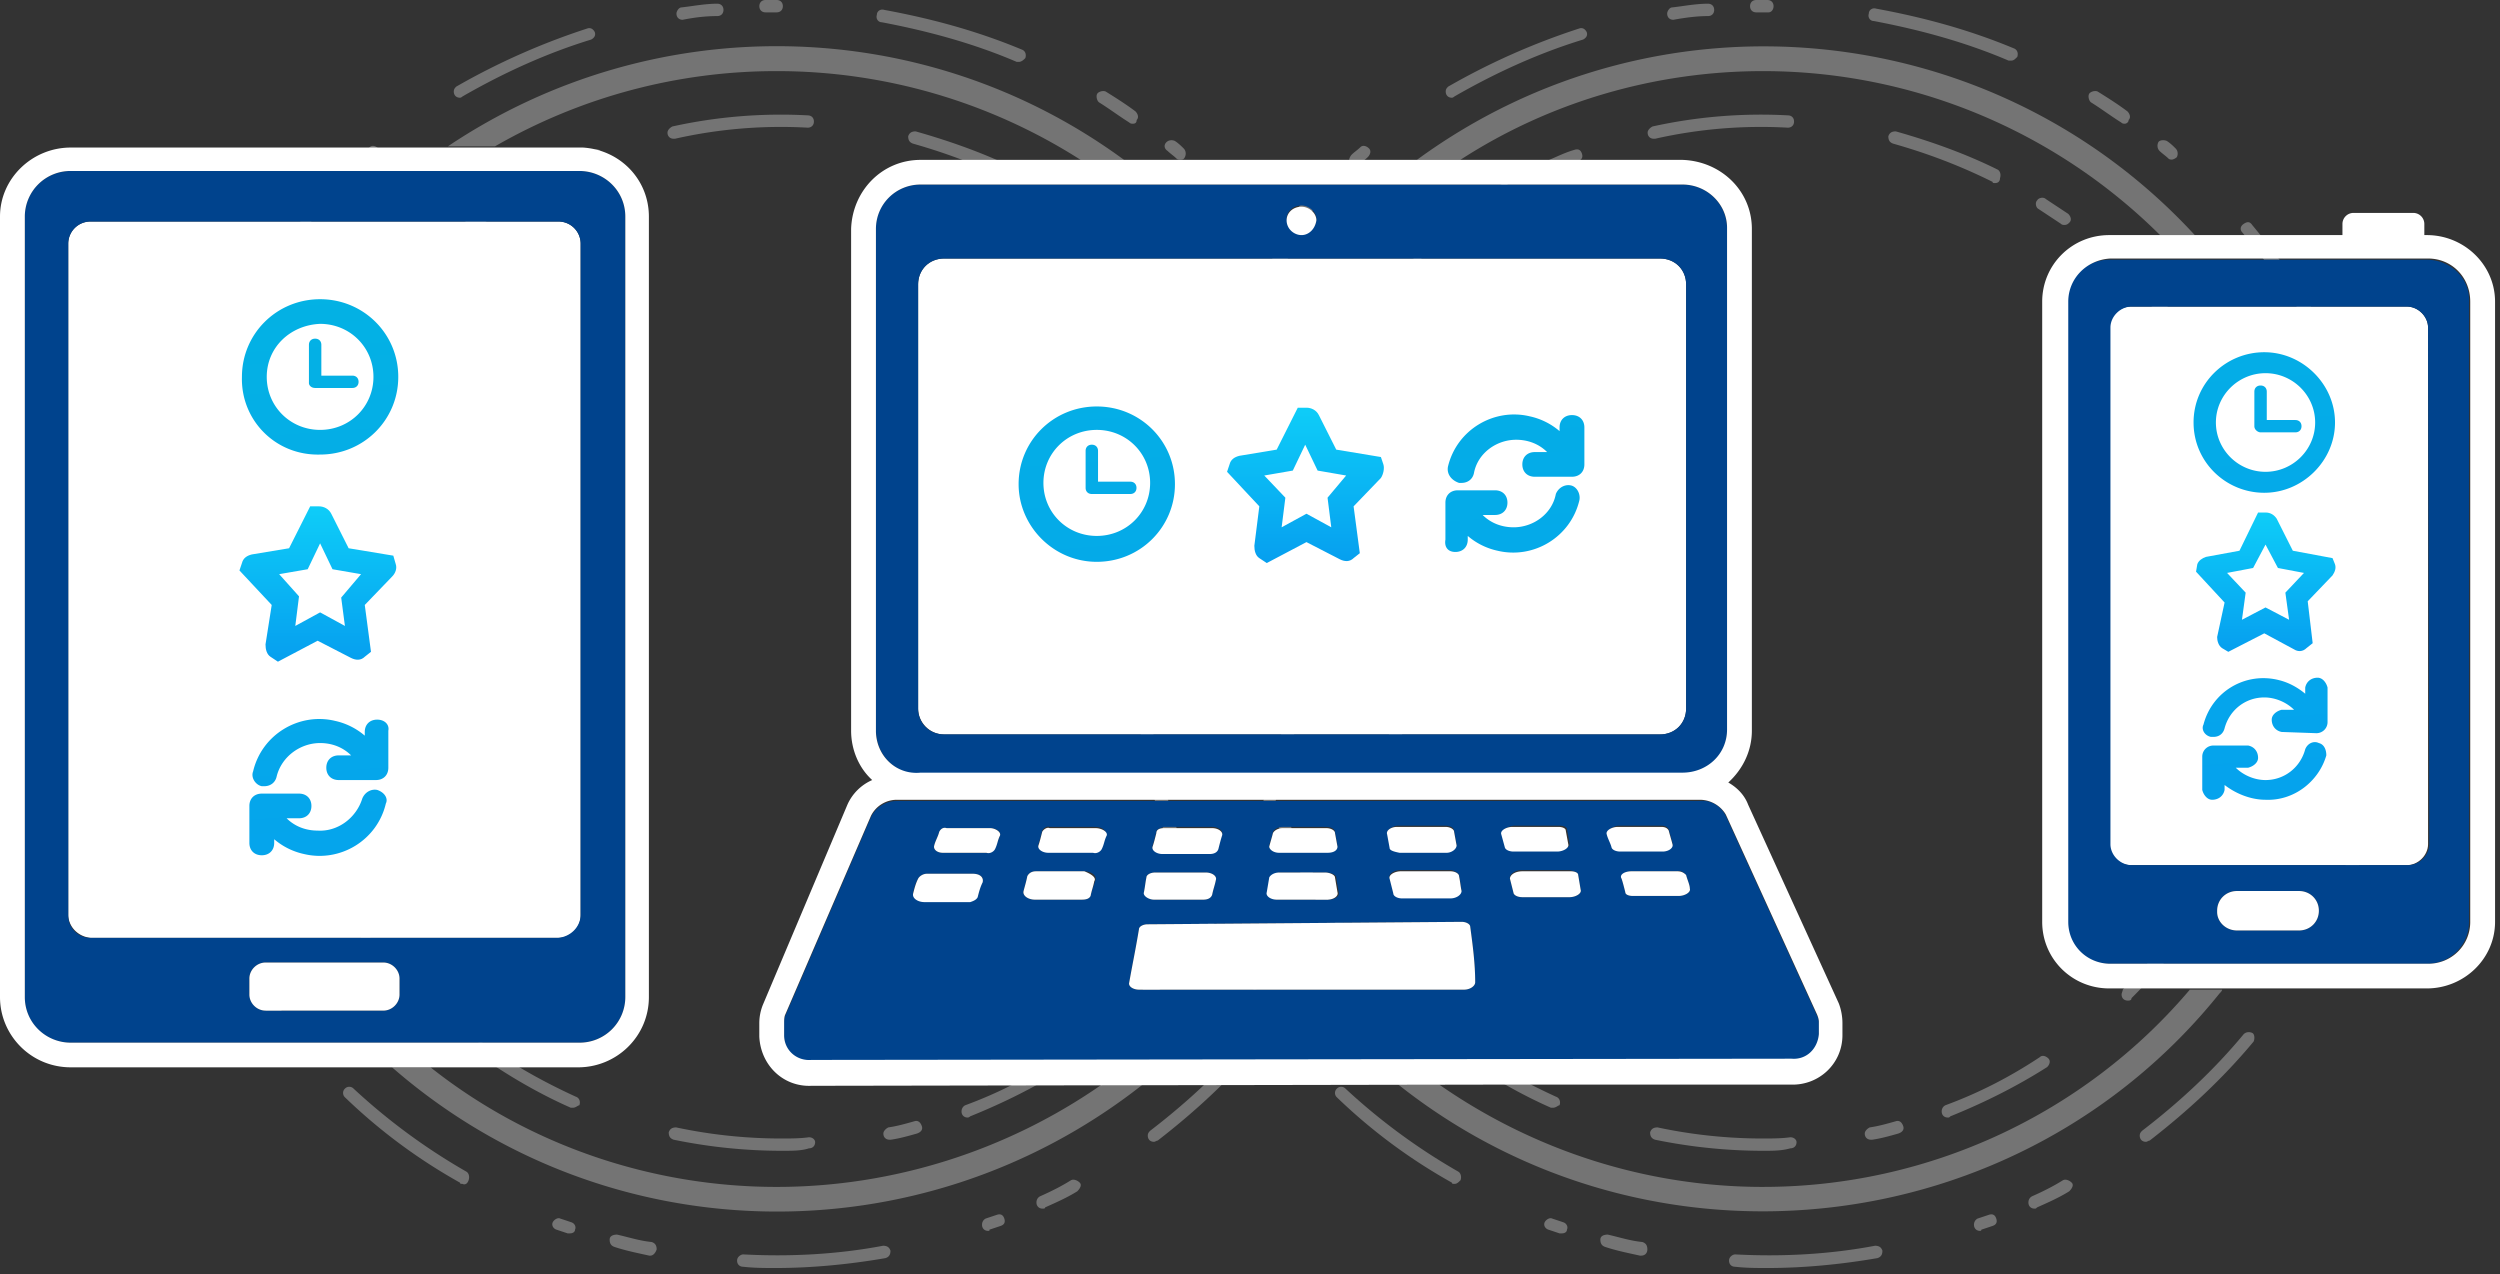 <svg width="310" height="158" viewBox="0 0 310 158" xmlns="http://www.w3.org/2000/svg"><rect x="0" y="0" width="310" height="158" fill="#333333" stroke="none"/><defs><linearGradient x1="50%" y1="0%" x2="50%" y2="100%" id="a"><stop stop-color="#0ECDF8" offset="0%"/><stop stop-color="#069FEF" offset="100%"/></linearGradient><linearGradient x1="-9.304%" y1="-164.651%" x2="118.495%" y2="312.86%" id="b"><stop stop-color="#00C8D7" offset="0%"/><stop stop-color="#0A84FF" offset="100%"/></linearGradient></defs><g fill-rule="nonzero" fill="none"><path d="M218.77 142.7a66.77 66.77 0 0 1-13.54-1.375c-.46-.152-.615-.458-.615-.916.154-.458.462-.61.923-.61a62.338 62.338 0 0 0 13.077 1.374c1.077 0 2.308 0 3.385-.153.462 0 .77.305.77.61 0 .459-.308.764-.77.764-1.077.305-2.154.305-3.23.305zm13.23-1.375c-.462 0-.77-.305-.77-.763 0-.306.308-.61.616-.764 1.077-.152 2.154-.458 3.23-.763.462-.153.77.153.924.61.154.459-.154.764-.615.917-1.077.305-2.154.61-3.231.763H232zm9.538-2.748c-.461 0-.769-.305-.769-.763 0-.306.154-.61.462-.764 4.154-1.526 8-3.51 11.692-5.954.308-.305.77-.152 1.077.153.308.305.154.763-.154 1.069-3.846 2.442-7.846 4.427-12 6.106-.154.153-.154.153-.308.153zm-48.923-1.221h-.307c-4.154-1.832-8-4.122-11.693-6.718-.307-.305-.461-.763-.153-1.068.307-.306.769-.458 1.076-.153 3.539 2.595 7.385 4.733 11.385 6.565.462.152.615.61.462 1.068-.154 0-.462.306-.77.306zm-16.769-10.84c-.154 0-.308 0-.461-.152-.77-.764-1.693-1.527-2.462-2.29a.734.734 0 0 1 0-1.069.748.748 0 0 1 1.077 0c.77.763 1.538 1.527 2.462 2.29a.734.734 0 0 1 0 1.069c-.154 0-.308.152-.616.152zm88-2.442c-.461 0-.77-.306-.77-.764 0-.152.155-.458.155-.61 3.846-3.817 7.23-8.244 10-12.977.154-.305.615-.458 1.077-.305.307.152.461.61.307 1.068-2.769 4.886-6.307 9.313-10.307 13.282 0 .306-.308.306-.462.306zm-96.923-7.481c-.308 0-.461-.153-.615-.305-3.385-4.58-6-9.466-8.154-14.657-.154-.458 0-.763.461-.916.462-.152.77 0 .923.458 2 5.039 4.616 9.924 7.847 14.351.307.306.153.764-.154 1.069h-.308zm111.385-14.504c-.462 0-.77-.305-.77-.763v-.305c.462-1.069.77-1.985 1.077-3.054.154-.458.616-.61.923-.458.462.153.616.611.462.916-.308 1.07-.77 2.138-1.077 3.206 0 .153-.308.458-.615.458zm2.923-9.618h-.154c-.462-.152-.615-.458-.615-.916a62.022 62.022 0 0 0 1.384-12.976v-.306c0-.458.308-.763.77-.763.46 0 .769.305.769.763v.306c0 4.427-.462 9.007-1.385 13.282-.154.305-.462.61-.77.61zm-125.693-3.206c-.307 0-.769-.305-.769-.61-.461-3.359-.769-6.718-.769-10.23 0-1.068 0-2.136.154-3.205 0-.458.308-.763.77-.763.46 0 .768.305.768.763 0 1.069-.154 2.137-.154 3.206 0 3.359.308 6.717.77 9.923 0 .458-.308.916-.77.916zm126.616-16.793c-.462 0-.77-.305-.77-.61a59.53 59.53 0 0 0-2.769-12.825c-.153-.458.154-.763.462-.916.308-.153.77.153.923.458 1.385 4.275 2.308 8.702 2.923 13.13 0 .305-.308.61-.77.763.155 0 .155 0 0 0 .155 0 0 0 0 0zm-126.77-3.053c-.46 0-.769-.458-.769-.916.154-1.07.308-2.29.616-3.36.154-.457.461-.61.923-.61.461.153.615.458.615.916-.154 1.069-.461 2.137-.615 3.206 0 .61-.308.764-.77.764zm3.54-12.825c-.462 0-.77-.305-.77-.763v-.305c2-5.191 4.77-10.229 8-14.81.308-.304.77-.457 1.077-.152.307.306.461.764.154 1.069-3.231 4.427-5.847 9.313-7.847 14.35 0 .459-.307.611-.615.611zm114.922-9.312c-.308 0-.461-.153-.615-.306-2.77-4.732-6.154-9.007-10.154-12.976a.734.734 0 0 1 0-1.07.748.748 0 0 1 1.077 0c4 3.97 7.538 8.398 10.308 13.283.153.305.153.763-.308 1.069h-.308zm-98.154-15.114c-.461 0-.769-.306-.769-.764 0-.153.154-.458.308-.61 3.384-3.054 7.077-5.65 10.923-7.94.308-.152.77-.152 1.077.306.307.458.154.763-.308 1.069a52.601 52.601 0 0 0-10.615 7.786c-.154.153-.462.153-.616.153zM256 27.893c-.154 0-.308 0-.462-.153l-2.769-1.832c-.307-.153-.461-.763-.154-1.069.154-.305.77-.458 1.077-.152l2.77 1.832c.307.305.461.763.153 1.068-.153.153-.307.306-.615.306zm-8.615-5.19c-.154 0-.308 0-.308-.154-4-1.984-8-3.511-12.308-4.732-.461-.153-.615-.458-.615-.916.154-.458.461-.611.923-.611 4.308 1.221 8.615 2.748 12.615 4.733.308.152.462.61.308 1.068 0 .458-.308.611-.615.611zm-54.923-1.375c-.462 0-.77-.305-.77-.763 0-.306.154-.61.462-.764 1.077-.458 2-.916 3.077-1.221.461-.153.769 0 .923.458.154.458 0 .763-.462.916-1.077.458-2 .763-3.077 1.221 0 .153 0 .153-.153.153zm12.615-4.122c-.462 0-.77-.305-.77-.763 0-.306.308-.611.616-.764a62.301 62.301 0 0 1 16.77-1.374c.46 0 .769.306.769.764s-.308.763-.77.763a59.574 59.574 0 0 0-16.461 1.374h-.154zM97.077 142.7a66.77 66.77 0 0 1-13.539-1.375c-.461-.152-.615-.458-.615-.916.154-.458.462-.61.923-.61a62.338 62.338 0 0 0 13.077 1.374c1.077 0 2.308 0 3.385-.153.461 0 .769.305.769.61 0 .459-.308.764-.77.764-.922.305-2 .305-3.23.305zm13.23-1.375c-.46 0-.769-.305-.769-.763 0-.306.308-.61.616-.764 1.077-.152 2.154-.458 3.23-.763.462-.153.77.153.924.61.154.459-.154.764-.616.917-1.077.305-2.154.61-3.23.763h-.154zm9.693-2.748c-.462 0-.77-.305-.77-.763 0-.306.155-.61.462-.764 4.154-1.526 8-3.51 11.693-5.954.307-.305.769-.152 1.077.153.307.305.153.763-.154 1.069-3.846 2.442-7.846 4.427-12 6.106-.154.153-.308.153-.308.153zm-48.923-1.221h-.308c-4.154-1.832-8-4.122-11.692-6.718-.308-.305-.462-.763-.154-1.068.308-.306.77-.458 1.077-.153 3.538 2.595 7.385 4.733 11.385 6.565.461.152.615.61.461 1.068-.154 0-.461.306-.77.306zm-16.77-10.84c-.153 0-.307 0-.46-.152-.77-.764-1.693-1.527-2.462-2.29a.734.734 0 0 1 0-1.069.748.748 0 0 1 1.077 0c.769.763 1.538 1.527 2.461 2.29a.734.734 0 0 1 0 1.069c-.154 0-.461.152-.615.152zm88-2.442c-.46 0-.769-.306-.769-.764 0-.152.154-.458.154-.61 3.846-3.817 7.231-8.244 10-12.977.154-.305.616-.458 1.077-.305.308.152.462.61.308 1.068-2.77 4.886-6.308 9.313-10.308 13.282-.154.306-.307.306-.461.306zm-96.922-7.481c-.308 0-.462-.153-.616-.305-3.384-4.58-6-9.466-8.154-14.657-.153-.458 0-.763.462-.916.461-.152.77 0 .923.458 2 5.039 4.615 9.924 7.846 14.351.308.306.154.764-.154 1.069h-.307zm111.384-14.504c-.461 0-.769-.305-.769-.763v-.305c.462-1.069.77-1.985 1.077-3.054.154-.458.615-.61.923-.458.462.153.615.611.462.916-.308 1.07-.77 2.138-1.077 3.206 0 .153-.308.458-.616.458zm2.77-9.618h-.154c-.462-.152-.616-.458-.616-.916a62.022 62.022 0 0 0 1.385-12.976v-.306c0-.458.308-.763.77-.763.46 0 .768.305.768.763v.306c0 4.427-.461 9.007-1.384 13.282 0 .305-.308.61-.77.61zM33.845 89.265c-.308 0-.77-.305-.77-.61-.46-3.359-.768-6.718-.768-10.23 0-1.068 0-2.136.154-3.205 0-.458.307-.763.769-.763.461 0 .769.305.769.763 0 1.069-.154 2.137-.154 3.206 0 3.359.308 6.717.77 9.923.153.458-.154.916-.77.916.154 0 0 0 0 0zm126.77-16.793c-.462 0-.77-.305-.77-.61a59.53 59.53 0 0 0-2.77-12.825c-.153-.458.155-.763.462-.916.308-.153.77.153.924.458 1.384 4.275 2.307 8.702 2.923 13.13 0 .305-.308.61-.77.763zm-126.77-3.053s-.154 0 0 0c-.461 0-.77-.458-.77-.916.155-1.07.309-2.29.616-3.36.154-.457.462-.61.923-.61.462.153.616.458.616.916-.154 1.069-.462 2.137-.616 3.206 0 .61-.461.764-.769.764zm3.385-12.825c-.462 0-.77-.305-.77-.763v-.305c2-5.191 4.77-10.229 8-14.81.308-.304.77-.457 1.077-.152.308.306.462.764.154 1.069-3.23 4.427-5.846 9.313-7.846 14.35 0 .459-.308.611-.615.611zm115.077-9.312c-.308 0-.462-.153-.616-.306-2.769-4.732-6.154-9.007-10.154-12.976a.734.734 0 0 1 0-1.07.748.748 0 0 1 1.077 0c4 3.97 7.539 8.398 10.308 13.283.154.305.154.763-.308 1.069h-.307zM54.154 32.168c-.462 0-.77-.306-.77-.764 0-.153.154-.458.308-.61 3.385-3.054 7.077-5.65 10.923-7.94.308-.152.77-.152 1.077.306.308.458.154.763-.307 1.069a52.601 52.601 0 0 0-10.616 7.786c-.307.153-.461.153-.615.153zm80.308-4.275c-.154 0-.308 0-.462-.153l-2.77-1.832c-.307-.153-.46-.763-.153-1.069.154-.305.77-.458 1.077-.152l2.77 1.832c.307.305.46.763.153 1.068-.154.153-.462.306-.615.306zm-8.616-5.19c-.154 0-.308 0-.308-.154-4-1.984-8-3.511-12.307-4.732-.462-.153-.616-.458-.616-.916.154-.458.462-.611.923-.611 4.308 1.221 8.616 2.748 12.616 4.733.308.152.461.61.308 1.068 0 .458-.308.611-.616.611zm-54.923-1.375c-.461 0-.77-.305-.77-.763 0-.306.155-.61.462-.764 1.077-.458 2-.916 3.077-1.221.462-.153.77 0 .923.458.154.458 0 .763-.461.916-1.077.458-2 .763-3.077 1.221 0 .153-.154.153-.154.153zm12.615-4.122c-.461 0-.769-.305-.769-.763 0-.306.308-.611.616-.764a62.301 62.301 0 0 1 16.769-1.374c.461 0 .77.306.77.764s-.309.763-.77.763a59.574 59.574 0 0 0-16.462 1.374h-.154z" fill="#FFF" fill-opacity=".32"/><path d="M96.153 157.233c-1.38 0-2.607 0-3.988-.153-.46 0-.767-.307-.767-.767s.46-.767.767-.767c5.83.306 11.658 0 17.334-1.074.46 0 .767.153.92.613 0 .46-.153.767-.613.92-4.449.768-9.05 1.228-13.653 1.228zm-15.493-1.534h-.153c-1.38-.307-2.915-.614-4.295-1.074-.46-.153-.614-.46-.614-.92s.46-.614.92-.614c1.381.307 2.762.767 4.296.92.46.154.613.46.613.921-.153.46-.46.767-.767.767zm-9.97-2.761h-.307l-1.381-.46c-.46-.154-.614-.614-.46-.92.153-.308.613-.614.92-.46.46.152.92.306 1.38.46.46.153.614.613.46.92 0 .306-.306.46-.613.46zm51.848-.307c-.46 0-.767-.307-.767-.767 0-.307.153-.614.46-.767l1.38-.46c.46-.154.768 0 .921.46.153.46 0 .767-.46.92l-1.38.46c0 .154 0 .154-.154.154zm6.75-2.761c-.46 0-.768-.307-.768-.767 0-.307.154-.614.46-.767 1.381-.614 2.608-1.227 3.836-1.994.306-.154.767 0 1.073.307.307.306 0 .767-.306 1.073-1.228.767-2.608 1.38-3.989 1.995 0 .153-.153.153-.307.153zm-71.944-3.068c-.154 0-.307 0-.307-.153a68.857 68.857 0 0 1-14.266-10.585.741.741 0 0 1 0-1.074.741.741 0 0 1 1.074 0 76.16 76.16 0 0 0 13.959 10.278c.307.153.46.614.307 1.074-.154.46-.46.613-.767.46zm85.75-5.216c-.461 0-.768-.306-.768-.767 0-.306.154-.46.307-.613 4.602-3.528 8.897-7.517 12.579-11.965.306-.307.767-.307 1.073-.154.307.154.307.767.154 1.074-3.835 4.602-8.13 8.59-12.886 12.272-.153 0-.306.153-.46.153zm-107.84-13.805c-.306 0-.46-.154-.613-.307a29.946 29.946 0 0 1-2.608-3.528c-.307-.307-.153-.767.153-1.074.307-.307.767-.154 1.074.153.767 1.227 1.688 2.301 2.608 3.528.307.307.153.767-.153 1.074-.154.154-.307.154-.46.154zm-5.829-8.437c-.307 0-.46-.154-.613-.307-.307-.46-.46-.92-.767-1.227-.154-.307-.154-.767.306-1.074.46-.307.767-.153 1.074.307.307.46.46.767.767 1.227.154.307.154.767-.307 1.074h-.46zm134.07-.767c-.46 0-.767-.307-.767-.767 0-.154 0-.307.154-.46.306-.46.46-.767.767-1.228.153-.306.613-.46 1.073-.306.307.153.46.613.307 1.073-.307.46-.46.92-.767 1.228-.307.306-.46.46-.767.46zm3.375-6.443h-.307c-.46-.153-.613-.614-.307-1.074.614-1.38 1.227-2.608 1.688-3.988.153-.46.613-.614 1.073-.46.46.153.614.613.46.92-.613 1.38-1.073 2.761-1.687 4.142-.307.307-.613.46-.92.46zm-143.734-5.983a.844.844 0 0 1-.767-.46c-1.994-5.522-3.375-11.351-4.142-17.18 0-.46.307-.767.614-.92.46 0 .767.306.92.613.767 5.829 2.148 11.505 4.142 16.874.153.46 0 .767-.46.92-.154.153-.307.153-.307.153zm148.95-9.357h-.154c-.46-.153-.614-.46-.614-.92 1.228-5.676 1.995-11.505 1.995-17.334v-.307c0-.46.306-.767.767-.767.46 0 .767.307.767.767v.307c0 5.982-.614 11.811-1.995 17.64-.153.46-.46.614-.767.614zM18.38 77.313c-.46 0-.767-.307-.767-.767 0-1.534.153-2.915.306-4.449 0-.46.46-.767.767-.767.46 0 .767.46.767.767-.153 1.38-.153 2.915-.306 4.295 0 .614-.307.92-.767.92zm.92-10.125c-.614 0-.767-.46-.767-.92.153-.46.153-.92.307-1.534 0-.46.46-.767.92-.614.46.154.767.46.614.92-.154.461-.154.921-.307 1.381 0 .46-.307.767-.767.767zm153.551-1.227c-.306 0-.767-.307-.767-.613-.153-.46-.153-.92-.306-1.381-.154-.46.153-.767.613-.92.46-.154.767.153.92.613.154.46.154.92.307 1.534.154.307-.153.614-.767.767.154 0 .154 0 0 0 .154 0 .154 0 0 0zm-1.534-7.21c-.306 0-.613-.306-.767-.613-.306-1.38-.767-2.761-1.227-4.142-.153-.46.154-.767.46-.92.46-.154.767.153.92.46.461 1.38.921 2.761 1.228 4.295.153.46-.153.767-.614.92.154 0 0 0 0 0zM22.983 52.922h-.307c-.46-.153-.614-.613-.46-.92a80.918 80.918 0 0 1 7.823-15.953c.153-.307.767-.46 1.074-.154.306.154.46.767.153 1.074-3.221 4.909-5.83 10.124-7.67 15.647 0 .153-.307.306-.613.306zm142.506-9.204c-.306 0-.613-.153-.613-.46-2.608-5.215-5.983-9.97-9.664-14.42-.307-.306-.307-.766.153-1.073.46-.307.767-.307 1.074.153 3.835 4.602 7.21 9.511 9.817 14.727.154.306 0 .767-.306 1.073h-.46zM37.862 27.765c-.46 0-.767-.307-.767-.767 0-.153 0-.307.154-.46.92-1.074 1.994-2.148 3.068-3.221a.741.741 0 0 1 1.073 0 .741.741 0 0 1 0 1.073c-1.073 1.074-1.994 2.148-2.914 3.222-.154.153-.307.153-.614.153zm7.363-7.21c-.46 0-.767-.306-.767-.767 0-.153.154-.46.307-.613.307-.307.767-.614 1.074-.92.307-.307.767-.154 1.074.153.306.307.153.767-.154 1.074-.307.306-.767.613-1.074.92-.153.153-.306.153-.46.153zm101.09-.767c-.154 0-.307 0-.46-.153-.307-.307-.768-.614-1.074-.92-.46-.307-.46-.767-.154-1.074.307-.307.767-.307 1.074-.154.46.307.767.614 1.074.92.307.308.307.768.153 1.075-.153.306-.307.306-.613.306zm-5.83-4.448c-.153 0-.306 0-.46-.154-1.227-.767-2.454-1.687-3.681-2.454-.307-.153-.46-.767-.307-1.074.153-.307.767-.46 1.074-.307 1.227.767 2.454 1.534 3.681 2.455.307.307.46.767.154 1.074 0 .306-.154.46-.46.46zm-83.448-3.222c-.46 0-.767-.306-.767-.767 0-.306.153-.46.307-.613a85.943 85.943 0 0 1 16.26-7.21c.46-.153.767.154.92.46.154.46-.153.767-.46.92-5.522 1.688-10.891 4.142-15.953 7.057 0 0-.154.153-.307.153zm69.336-4.448h-.307c-5.369-2.301-11.045-3.835-16.72-4.909-.46 0-.767-.46-.614-.92 0-.46.46-.767.92-.614 5.83 1.074 11.505 2.608 17.028 4.909.46.153.613.614.46 1.074-.154.153-.46.46-.767.46zM84.649 2.454c-.46 0-.767-.306-.767-.767 0-.306.306-.767.613-.767 1.38-.153 2.915-.46 4.449-.46.46 0 .767.307.767.767s-.307.767-.767.767c-1.38 0-2.761.154-4.295.46zm10.277-.92c-.46 0-.767-.307-.767-.767S94.466 0 94.926 0h1.38c.461 0 .768.307.768.767s-.307.767-.767.767h-1.38zM219.153 157.233c-1.38 0-2.607 0-3.988-.153-.46 0-.767-.307-.767-.767s.46-.767.767-.767c5.83.306 11.659 0 17.335-1.074.46 0 .767.153.92.613 0 .46-.153.767-.614.92-4.448.768-9.05 1.228-13.653 1.228zm-15.647-1.534h-.153c-1.381-.307-2.915-.614-4.296-1.074-.46-.153-.613-.46-.613-.92s.46-.614.92-.614c1.38.307 2.761.767 4.295.92.46.154.614.46.614.921 0 .46-.307.767-.767.767zm-9.818-2.761h-.307l-1.38-.46c-.46-.154-.614-.614-.46-.92.153-.308.613-.614.92-.46.46.152.92.306 1.38.46.46.153.614.613.46.92 0 .306-.306.46-.613.46zm51.851-.307c-.46 0-.767-.307-.767-.767 0-.307.153-.614.46-.767l1.38-.46c.461-.154.768 0 .921.46.154.46 0 .767-.46.92l-1.38.46c0 .154-.154.154-.154.154zm6.75-2.761c-.46 0-.767-.307-.767-.767 0-.307.153-.614.46-.767 1.38-.614 2.608-1.227 3.835-1.994.307-.154.767 0 1.074.307.307.306 0 .767-.307 1.073-1.227.767-2.608 1.38-3.988 1.995-.154.153-.154.153-.307.153zm-71.947-3.068c-.154 0-.307 0-.307-.153a68.86 68.86 0 0 1-14.267-10.585.741.741 0 0 1 0-1.074.741.741 0 0 1 1.074 0 76.164 76.164 0 0 0 13.96 10.278c.307.153.46.614.307 1.074-.307.307-.46.46-.767.46zm85.753-5.216c-.46 0-.767-.306-.767-.767 0-.306.154-.46.307-.613 4.602-3.528 8.898-7.517 12.58-11.965.306-.307.766-.307 1.073-.154.307.154.307.767.154 1.074-3.835 4.602-8.13 8.59-12.886 12.272-.154 0-.307.153-.46.153zm-107.843-13.805c-.307 0-.46-.154-.614-.307a29.946 29.946 0 0 1-2.608-3.528c-.307-.307-.153-.767.153-1.074.307-.307.767-.154 1.074.153.767 1.227 1.688 2.301 2.608 3.528.307.307.154.767-.153 1.074-.154.154-.307.154-.46.154zm-5.983-8.437c-.307 0-.46-.154-.614-.307-.307-.46-.46-.92-.767-1.227-.153-.307-.153-.767.307-1.074.46-.307.767-.153 1.074.307.307.46.46.767.767 1.227.153.307.153.767-.307 1.074h-.46zm134.076-.767c-.46 0-.767-.307-.767-.767 0-.154 0-.307.153-.46.307-.46.46-.767.767-1.228.154-.306.614-.46 1.074-.306.307.153.46.613.307 1.073-.307.46-.46.92-.767 1.228a.844.844 0 0 1-.767.46zm3.528-6.443h-.307c-.46-.153-.613-.614-.306-1.074.613-1.38 1.227-2.608 1.687-3.988.153-.46.614-.614 1.074-.46.46.153.614.613.46.92-.614 1.38-1.074 2.761-1.687 4.142-.46.307-.614.46-.92.46zm-143.894-5.983a.844.844 0 0 1-.767-.46c-1.994-5.522-3.375-11.351-4.142-17.18 0-.46.307-.767.614-.92.46 0 .767.306.92.613.767 5.829 2.148 11.505 4.142 16.874.154.46 0 .767-.46.92-.153.153-.153.153-.307.153zm149.11-9.357h-.153c-.46-.153-.614-.46-.614-.92 1.227-5.676 1.994-11.505 1.994-17.334v-.307c0-.46.307-.767.767-.767s.767.307.767.767v.307c0 5.982-.613 11.811-1.994 17.64-.153.46-.46.614-.767.614zM141.377 77.313c-.46 0-.767-.307-.767-.767 0-1.534.153-2.915.307-4.449 0-.46.46-.767.767-.767.46 0 .767.46.767.767-.154 1.38-.154 2.915-.307 4.295 0 .614-.46.92-.767.92zm.92-10.125c-.153 0-.153 0 0 0-.613 0-.767-.46-.767-.92.154-.46.154-.92.307-1.534 0-.46.46-.767.92-.614.46.154.768.46.614.92-.153.461-.153.921-.307 1.381-.153.46-.46.767-.767.767zm153.559-1.227c-.307 0-.767-.307-.767-.613-.153-.46-.153-.92-.307-1.381-.153-.46.154-.767.614-.92.46-.154.767.153.92.613.154.46.154.92.307 1.534 0 .307-.153.614-.767.767.153 0 .153 0 0 0zm-1.687-7.21c-.307 0-.614-.306-.767-.613-.307-1.38-.767-2.761-1.228-4.142-.153-.46.154-.767.46-.92.46-.154.768.153.921.46.46 1.38.92 2.761 1.227 4.295.154.46-.153.767-.613.92.153 0 .153 0 0 0zm-148.19-5.829h-.307c-.46-.153-.613-.613-.46-.92a80.917 80.917 0 0 1 7.824-15.953c.153-.307.767-.46 1.074-.154.306.154.46.767.153 1.074-3.222 4.909-5.83 10.124-7.67 15.647 0 .153-.307.306-.614.306zm142.36-9.204c-.307 0-.613-.153-.613-.46-2.608-5.215-5.983-9.97-9.665-14.42-.307-.306-.307-.766.153-1.073.46-.307.767-.307 1.074.153 3.835 4.602 7.21 9.511 9.818 14.727.154.306 0 .767-.307 1.073h-.46zM160.86 27.765c-.46 0-.767-.307-.767-.767 0-.153 0-.307.154-.46.92-1.074 1.994-2.148 3.068-3.221a.741.741 0 0 1 1.074 0 .741.741 0 0 1 0 1.073c-1.074 1.074-1.995 2.148-2.915 3.222-.153.153-.46.153-.614.153zm7.21-7.21c-.46 0-.767-.306-.767-.767 0-.153.154-.46.307-.613.307-.307.767-.614 1.074-.92.307-.307.767-.154 1.074.153.307.307.153.767-.153 1.074-.307.306-.768.613-1.074.92 0 .153-.307.153-.46.153zm101.248-.767c-.153 0-.307 0-.46-.153-.307-.307-.767-.614-1.074-.92-.307-.307-.307-.767-.154-1.074.154-.307.767-.307 1.074-.154.46.307.767.614 1.074.92.307.308.307.768.154 1.075-.154.153-.46.306-.614.306zm-5.83-4.448c-.153 0-.306 0-.46-.154-1.227-.767-2.454-1.687-3.681-2.454-.307-.153-.46-.767-.307-1.074.153-.307.767-.46 1.074-.307 1.227.767 2.454 1.534 3.681 2.455.307.307.46.767.154 1.074 0 .306-.307.46-.46.46zm-83.452-3.222c-.46 0-.767-.306-.767-.767 0-.306.153-.46.307-.613a85.95 85.95 0 0 1 16.26-7.21c.461-.153.768.154.921.46.154.46-.153.767-.46.92-5.523 1.688-10.892 4.142-15.954 7.057 0 0-.154.153-.307.153zm69.34-4.601h-.308c-5.369-2.301-11.045-3.835-16.72-4.91-.461 0-.768-.46-.614-.92 0-.46.46-.767.92-.613 5.83 1.074 11.505 2.608 17.028 4.909.46.153.614.613.46 1.073-.307.307-.46.46-.767.46zm-41.88-5.063c-.46 0-.767-.306-.767-.767 0-.306.306-.767.613-.767 1.38-.153 2.915-.46 4.449-.46.46 0 .767.307.767.767s-.307.767-.767.767c-1.227 0-2.608.154-4.295.46.153 0 .153 0 0 0zm10.278-.92c-.46 0-.767-.307-.767-.767s.307-.767.767-.767h1.38c.46 0 .767.307.767.767s-.306.767-.613.767h-1.534zM218.617 8.818c18.461 0 36.154 7.339 49.23 20.334h4.309c-25.078-27.214-66.616-31.189-96.463-9.326h5.385c11.077-7.186 24.154-11.008 37.539-11.008z" fill="#FFF" fill-opacity=".32"/><path d="M218.617 147.178c-14.308 0-28.308-4.434-40.154-12.69h-5.077c31.23 24.768 76.923 19.723 101.846-11.313.154-.153.308-.306.308-.458h-4c-13.077 15.44-32.462 24.46-52.923 24.46zM96.308 8.818a69.924 69.924 0 0 1 37.693 11.008h5.384C114.616 1.633 81.077 1.02 55.54 18.144h5.846a69.833 69.833 0 0 1 34.923-9.326zM96.308 147.178c-15.538 0-30.77-5.198-42.923-14.83h-4.77c26.462 23.086 65.54 23.85 93.078 2.14h-5.077c-11.846 8.256-26 12.69-40.308 12.69z" fill-opacity=".32" fill="#FFF"/><path d="M264.155 38.019c-1.384 0-2.615 1.223-2.615 2.599v64.058c0 1.376 1.23 2.6 2.615 2.6h34.308c1.385 0 2.616-1.224 2.616-2.6V40.618c0-1.376-1.231-2.6-2.616-2.6h-34.308z" fill="#FFF"/><path d="M274.925 73.992c0 .458.154 1.07.615 1.376l.77.458 4.461-2.293 3.692 1.988c.462.305 1.077.305 1.539-.153l.769-.612-.615-5.198 3.077-3.21c.307-.46.461-.918.307-1.376l-.307-.765-4.924-.917-2-3.975c-.307-.459-.769-.765-1.384-.765h-.923l-2.308 4.74-4.154.764c-.461.153-.923.459-1.077.918l-.154.917 3.539 3.822-.923 4.28zm4.461-8.562l1.539-2.905 1.538 2.905 3.231.612-2.308 2.446.462 3.363-2.923-1.528-2.923 1.528.461-3.363-2.307-2.446 3.23-.612z" fill="url(#a)" transform="translate(0 5)"/><path d="M11.23 116.295h58.001a2.75 2.75 0 0 0 2.77-2.752V30.222a2.75 2.75 0 0 0-2.77-2.752h-58a2.75 2.75 0 0 0-2.77 2.752v83.169c0 1.528 1.231 2.751 2.77 2.904z" fill="#FFF"/><path d="M48.77 63.901l-5.539-.917-2.154-4.28c-.308-.612-.923-.918-1.538-.918h-1.077l-2.616 5.198-4.615.765c-.615.152-1.077.458-1.23 1.07l-.309.917 4 4.28-.769 4.893c0 .612.154 1.223.616 1.529l.923.611 4.923-2.599 4.154 2.14c.615.307 1.23.307 1.692-.152l.77-.612-.77-5.81 3.385-3.516c.461-.458.615-1.07.461-1.528l-.307-1.07zM42.308 69.1l.461 3.517-3.076-1.682-3.077 1.682.461-3.67-2.461-2.751 3.538-.612 1.539-3.21 1.538 3.21 3.539.612-2.462 2.904z" fill="url(#a)" transform="translate(0 5)"/><path d="M117.078 91.07h88.77c1.846 0 3.23-1.376 3.23-3.211V35.267c0-1.835-1.384-3.21-3.23-3.21h-88.77c-1.847 0-3.231 1.375-3.231 3.21v52.592c0 1.682 1.384 3.21 3.23 3.21z" fill="#FFF"/><path d="M300.925 32.21H261.54c-2.923 0-5.23 2.293-5.23 5.35v76.748c0 2.905 2.307 5.198 5.23 5.198h39.385c2.923 0 5.23-2.293 5.23-5.198v-76.9c.155-2.905-2.307-5.199-5.23-5.199zm-13.385 80.722c0 1.376-1.077 2.446-2.461 2.446h-7.693c-1.384 0-2.461-1.07-2.461-2.293v-.153c0-1.376 1.077-2.446 2.461-2.446h7.693c1.384 0 2.461 1.07 2.461 2.446zm13.693-8.256c0 1.376-1.231 2.6-2.616 2.6H264.31c-1.384 0-2.615-1.224-2.615-2.6V40.618c0-1.376 1.23-2.6 2.615-2.6h34.154c1.385 0 2.616 1.224 2.616 2.6l.154 64.058zM8.769 129.291h63.078c3.077 0 5.692-2.447 5.692-5.657V26.858a5.661 5.661 0 0 0-5.692-5.656H8.769c-3.077 0-5.692 2.446-5.692 5.656v96.776c0 3.21 2.461 5.657 5.692 5.657zm22.154-6.116v-1.834c0-1.07.923-1.988 2-1.988H47.54c1.077 0 2 .917 2 1.988v1.987c0 1.07-.923 1.988-2 1.988H32.923c-1.077 0-2-.918-2-2.14zM8.462 30.222a2.75 2.75 0 0 1 2.769-2.752h58a2.75 2.75 0 0 1 2.77 2.752v83.169c0 1.528-1.231 2.751-2.77 2.904h-58a2.75 2.75 0 0 1-2.77-2.752V30.222zm105.693 65.74h94.462c3.077 0 5.538-2.446 5.538-5.351V28.387c0-3.057-2.461-5.504-5.538-5.504h-94.462c-3.077 0-5.539 2.447-5.539 5.351v62.224c0 3.21 2.462 5.657 5.539 5.504zm45.384-68.798c0-.917.77-1.682 1.847-1.682.923 0 1.846.765 1.846 1.682 0 .917-.77 1.682-1.846 1.682-.923 0-1.693-.765-1.693-1.529l-.154-.153zm-45.692 8.103c0-1.835 1.384-3.21 3.23-3.21h88.77c1.847 0 3.231 1.375 3.231 3.21v52.592c0 1.835-1.384 3.21-3.23 3.21h-88.77c-1.847 0-3.231-1.375-3.231-3.21V35.267zm108.308 96.164c1.846.153 3.385-1.223 3.385-3.058v-1.529c0-.458-.154-.764-.308-1.07l-11.23-24.614c-.616-1.223-1.847-1.988-3.231-1.835h-99.54a3.59 3.59 0 0 0-3.23 1.988l-10.616 24.614c-.154.306-.154.764-.154 1.07v1.682c.154 1.835 1.539 3.21 3.385 3.058l121.54-.306zm-13.077-22.933c.154.612.462 1.223.462 1.682.154.459-.616.917-1.385.917h-5.692c-.462 0-.923-.153-.923-.458-.154-.612-.308-1.223-.462-1.682-.154-.459.462-.917 1.23-.917h5.693c.462-.153.77.153 1.077.458zm-8.461-6.115H206c.462 0 .77.153.923.459.154.611.308 1.07.462 1.681.154.459-.462.918-1.23.918h-5.232c-.461 0-.769-.153-.923-.459-.154-.612-.461-1.07-.615-1.682-.154-.306.461-.764 1.23-.917zm-4.923 6.115l.307 1.835c.154.459-.615.917-1.384.917h-5.847c-.461 0-.923-.153-1.077-.458l-.461-1.835c-.154-.459.615-1.07 1.385-1.07h6c.615.153 1.077.306 1.077.611zm-8-6.115h5.692c.461 0 .923.153.923.459l.308 1.681c.153.459-.616.918-1.385.918h-5.539c-.461 0-.923-.153-.923-.459l-.461-1.682c-.154-.306.461-.764 1.384-.917zm-6.77 6.115c.154.765.154 1.07.308 1.835 0 .459-.616.917-1.385.917h-6c-.615 0-1.077-.306-1.077-.611l-.461-1.835c-.154-.459.615-.917 1.384-.917h6.308c.462.153.923.458.923.611zm-7.692-6.115h6c.615 0 1.077.306 1.077.611l.307 1.682c0 .459-.615.918-1.23.918h-5.846c-.616 0-1.077-.306-1.077-.612l-.308-1.682c-.308-.306.308-.764 1.077-.917zm-15.385.764c.154-.305.616-.611 1.23-.611h5.386c.615 0 1.076.306 1.076.611l.308 1.682c0 .459-.461.765-1.23.765h-6c-.77 0-1.231-.306-1.231-.765.153-.611.307-.917.461-1.682zm-.308 5.657c.154-.306.616-.611 1.231-.611h5.693c.615 0 1.23.305 1.23.611l.308 1.835c.154.458-.462.917-1.23.917h-6.308c-.77 0-1.385-.459-1.231-.917 0-.765.154-1.07.307-1.835zm-13.23-6.268h6c.769 0 1.384.458 1.23.917-.153.459-.307 1.07-.461 1.682-.154.459-.616.611-1.077.611h-5.846c-.77 0-1.385-.458-1.231-.917.154-.459.308-1.07.461-1.682 0-.305.462-.458.924-.611zm-2.154 6.268c0-.306.461-.611 1.077-.611h6.307c.77 0 1.385.458 1.231.917-.154.764-.308 1.07-.461 1.834-.154.46-.616.612-1.077.612h-6c-.77 0-1.385-.459-1.385-.917.154-.612.154-1.07.308-1.835zm-20.308.459c-.308.611-.462 1.223-.615 1.834-.154.306-.462.459-.924.612h-5.692c-.77 0-1.538-.459-1.385-1.07.154-.612.308-1.223.616-1.682.154-.306.615-.612 1.077-.612h5.692c.923 0 1.385.46 1.23.918zm1.385-3.975c-.154.306-.616.611-1.077.458h-5.231c-.77 0-1.231-.458-1.077-.917.154-.611.461-1.07.615-1.682.154-.305.462-.611.923-.458h5.385c.77 0 1.385.458 1.23.917-.153.459-.46 1.07-.768 1.682zm12 5.81c-.154.305-.462.458-1.077.458h-5.847c-.769 0-1.538-.459-1.384-1.07.154-.612.308-1.07.461-1.835.154-.306.462-.611 1.077-.611h6c.77 0 1.539.458 1.385 1.07-.154.611-.462 1.223-.615 1.987zm1.384-5.963c-.154.306-.615.611-1.077.459h-5.538c-.77 0-1.385-.46-1.231-.918.154-.458.308-1.07.462-1.682.153-.305.615-.611.923-.458h5.692c.77 0 1.385.458 1.23.917-.153.459-.307 1.223-.46 1.682zm3.385 16.817c.461-2.599.77-3.975 1.23-6.727 0-.306.462-.611 1.078-.611l38.923-.306c.615 0 1.077.306 1.077.611.308 2.294.615 4.587.615 6.88 0 .459-.615.918-1.384.918h-40.308c-.616 0-1.231-.306-1.231-.765z" fill="#00438D"/><path d="M300.925 29.152h-.308V27.776c0-.765-.615-1.376-1.384-1.376h-7.385c-.77 0-1.385.611-1.385 1.376V29.152H261.54c-4.615 0-8.308 3.669-8.308 8.255v76.9c0 4.587 3.693 8.257 8.308 8.257h39.385c4.615 0 8.462-3.67 8.462-8.256V37.407c0-4.586-3.847-8.255-8.462-8.255zm5.385 85.156c0 2.905-2.308 5.198-5.231 5.198h-39.385c-2.923 0-5.23-2.293-5.23-5.198v-76.9c0-2.905 2.307-5.199 5.23-5.352h39.385c2.923 0 5.23 2.294 5.23 5.351v76.9zm-18.77-1.376c0 1.376-1.077 2.446-2.461 2.446h-7.693c-1.384 0-2.461-1.07-2.461-2.293v-.153c0-1.376 1.077-2.446 2.461-2.446h7.693c1.384 0 2.461 1.07 2.461 2.446zM61.693 132.348h10c4.769 0 8.769-3.822 8.769-8.714V26.858c0-4.586-3.538-8.255-8.154-8.561H8.77C4 18.297 0 22.119 0 26.858v96.776c0 4.74 3.846 8.714 8.77 8.714h52.923zM3.077 26.858a5.661 5.661 0 0 1 5.692-5.656h63.078c3.077 0 5.692 2.446 5.692 5.656v96.776a5.661 5.661 0 0 1-5.692 5.657H8.769c-3.077 0-5.692-2.447-5.692-5.657V26.858zm29.846 98.458c-1.077 0-2-.918-2-1.988v-1.987c0-1.07.923-1.988 2-1.988H47.54c1.077 0 2 .917 2 1.988v1.987c0 1.07-.923 1.988-2 1.988H32.923zm154.617 9.173H222c3.539.152 6.462-2.6 6.462-6.116v-1.529c0-.764-.154-1.681-.462-2.446l-11.23-24.614c-.462-1.223-1.385-2.14-2.462-2.752 1.846-1.682 2.923-3.975 2.923-6.421V28.387c0-4.74-3.846-8.408-8.615-8.561h-94.462c-4.77 0-8.462 3.822-8.616 8.561v62.224c0 2.293.923 4.586 2.616 6.115a5.987 5.987 0 0 0-3.077 3.058L94.616 124.55a6.101 6.101 0 0 0-.462 2.293v1.682c.154 3.516 2.924 6.268 6.462 6.115l86.924-.152zm-86.924-3.058c-1.846.153-3.385-1.223-3.385-3.058v-1.529c0-.305 0-.764.154-1.07l10.616-24.614a3.59 3.59 0 0 1 3.23-1.988h99.54c1.384 0 2.615.765 3.23 1.835l11.231 24.614c.154.306.308.765.308 1.07v1.53c-.154 1.834-1.539 3.21-3.385 3.057l-121.539.153zm8-40.82V28.387c0-3.057 2.462-5.504 5.539-5.504h94.462c3.077 0 5.538 2.447 5.538 5.351v62.224c0 3.058-2.461 5.351-5.538 5.351h-94.462c-3.077.306-5.539-2.14-5.539-5.198zm31.385 31.341c.461-2.599.77-3.975 1.23-6.727 0-.306.462-.611 1.078-.611l38.923-.306c.615 0 1.077.306 1.077.611.308 2.294.615 4.587.615 6.88 0 .459-.615.918-1.384.918h-40.308c-.616 0-1.231-.306-1.231-.765zm-4.308-12.69c-.154.765-.308 1.07-.461 1.835-.154.306-.462.459-1.077.459h-5.847c-.769 0-1.538-.459-1.384-1.07.154-.612.308-1.07.461-1.835.154-.306.462-.611 1.077-.611h6c.77.305 1.539.764 1.231 1.223zm6.154 1.377c.154-.765.154-1.07.308-1.835 0-.306.461-.611 1.077-.611h6.307c.77 0 1.385.458 1.231.917-.154.764-.308 1.07-.461 1.834-.154.46-.616.612-1.077.612h-6.154c-.616 0-1.385-.459-1.231-.917zm38-2.6c.616 0 1.077.306 1.077.612.154.765.154 1.07.308 1.835 0 .458-.616.917-1.385.917h-6c-.615 0-1.077-.306-1.077-.611l-.461-1.835c-.154-.459.615-.917 1.384-.917h6.154zm-22.77 2.6l.309-1.835c.153-.306.615-.611 1.23-.611h5.693c.615 0 1.23.305 1.23.611l.308 1.835c.154.458-.461.917-1.23.917h-6.308c-.77 0-1.385-.459-1.231-.917zm31.693-2.6h6c.462 0 .924.154.924.46l.307 1.834c.154.459-.615.917-1.384.917h-5.847c-.461 0-.923-.153-1.077-.458l-.461-1.835c0-.459.615-.917 1.538-.917zm-51.538-4.433c-.308.612-.308 1.07-.616 1.682-.154.306-.615.611-1.077.458h-5.538c-.77 0-1.385-.458-1.231-.917.154-.459.308-1.07.462-1.682.153-.305.615-.611.923-.458h5.692c.77 0 1.538.458 1.385.917zm7.077-.917h6c.769 0 1.384.458 1.23.917-.153.459-.307 1.07-.461 1.682-.154.458-.616.611-1.077.611h-5.846c-.77 0-1.385-.458-1.231-.917.154-.459.308-1.07.461-1.682 0-.458.462-.611.924-.611zm28 2.446l-.308-1.682c-.154-.459.462-.917 1.23-.917h6c.616 0 1.078.306 1.078.611l.307 1.682c0 .459-.615.917-1.23.917h-5.846c-.77-.152-1.231-.305-1.231-.611zm-14.923-.153c.153-.612.307-1.07.461-1.682.154-.306.616-.611 1.23-.611h5.386c.615 0 1.076.305 1.076.611l.308 1.682c0 .459-.461.764-1.23.764h-6c-.77 0-1.231-.458-1.231-.764zm29.23.153l-.461-1.682c-.154-.459.615-.917 1.385-.917h5.692c.462 0 .923.153.923.458l.308 1.682c.154.459-.616.918-1.385.918h-5.385c-.461 0-.923-.153-1.076-.46zm-64.77 4.28c-.307.612-.46 1.224-.614 1.835-.154.306-.462.459-.924.612h-5.692c-.77 0-1.538-.459-1.385-1.07.154-.612.308-1.224.616-1.835.154-.306.615-.612 1.077-.612h5.692c.923 0 1.385.46 1.23 1.07zm2.155-5.809c-.308.612-.308 1.07-.616 1.682-.153.306-.615.611-1.077.458h-5.384c-.77 0-1.231-.458-1.077-.917.154-.611.461-1.07.615-1.682.154-.305.462-.611.923-.458h5.385c.615 0 1.385.458 1.23.917zm78.308 4.434H208c.462 0 .77.153 1.077.458.154.612.462 1.223.462 1.682.154.459-.616.917-1.385.917h-5.692c-.462 0-.923-.153-.923-.458-.154-.612-.308-1.223-.462-1.682-.308-.459.308-.917 1.23-.917zm-2.462-2.905c-.153-.612-.461-1.07-.615-1.682-.154-.459.615-.917 1.385-.917H206c.462 0 .77.153.923.458.154.612.308 1.07.462 1.682.154.459-.462.918-1.23.918h-5.232c-.461 0-.923-.153-1.077-.46zm-38.461-75.983c-.923 0-1.847-.765-1.847-1.835 0-.917.77-1.682 1.847-1.682.923 0 1.846.765 1.846 1.682-.154 1.07-.923 1.835-1.846 1.835z" fill="#FFF"/><path d="M171.54 52.588l-.308-.917-5.539-.918-2.154-4.28c-.307-.612-.923-.918-1.538-.918h-1.077l-2.615 5.198-4.616.765c-.615.153-1.077.458-1.23 1.07l-.308.917 4 4.281-.616 4.892c0 .612.154 1.223.616 1.53l.923.61L162 62.22l4.154 2.14c.615.306 1.23.306 1.692-.153l.77-.611-.77-5.81 3.385-3.516c.308-.459.461-1.223.308-1.682zm-6.924 4.128l.462 3.67L162 58.702l-3.077 1.682.462-3.67-2.616-2.751 3.539-.612 1.538-3.21 1.539 3.21 3.538.612-2.308 2.752z" fill="url(#a)" transform="translate(0 5)"/><path d="M272.002 47.39c0 4.892 4 8.714 8.769 8.714 4.77 0 8.77-3.975 8.77-8.714 0-4.74-4-8.714-8.77-8.714s-8.77 3.822-8.77 8.714zm8.923-6.115c3.384 0 6.154 2.752 6.154 6.115 0 3.363-2.77 6.115-6.154 6.115-3.385 0-6.154-2.752-6.154-6.115 0-3.363 2.77-6.115 6.154-6.115zm-1.385 6.574v-4.281c0-.459.308-.765.77-.765.461 0 .769.306.769.765v3.516h3.538c.462 0 .77.306.77.765 0 .458-.308.764-.77.764h-4.308c-.307 0-.769-.306-.769-.764zm3.385 37.915c-.77-.153-1.231-.765-1.231-1.529 0-.612.615-1.07 1.23-1.223h1.54c-.924-.917-2.308-1.529-3.693-1.529-2.308 0-4.308 1.529-4.923 3.822-.154.612-.616 1.07-1.385 1.07h-.307c-.77-.153-1.231-.917-.924-1.529 1.077-4.127 5.231-6.574 9.385-5.503 1.23.305 2.308.917 3.23 1.681v-.764c.155-.764.77-1.223 1.54-1.223.615 0 1.076.611 1.23 1.223v4.28c0 .765-.615 1.377-1.384 1.377l-4.308-.153zm-2 8.408c-1.846 0-3.693-.764-5.077-1.834v.611c-.154.765-.77 1.223-1.539 1.223-.615 0-1.077-.611-1.23-1.223v-4.128c0-.764.615-1.375 1.384-1.375h4.308c.77.152 1.23.764 1.23 1.528 0 .612-.615 1.07-1.23 1.223h-1.539c.924.918 2.308 1.53 3.693 1.53 2.308 0 4.308-1.53 4.923-3.823.308-.764 1.077-1.07 1.692-.764.616.153.923.764.923 1.529-.923 3.21-4 5.656-7.538 5.503zM39.693 51.365c5.384 0 9.692-4.28 9.692-9.632 0-5.35-4.308-9.631-9.692-9.631-5.385 0-9.693 4.28-9.693 9.631-.154 5.351 4.154 9.785 9.693 9.632-.154.153-.154.153 0 0zm0-16.206c3.692 0 6.615 2.905 6.615 6.574 0 3.67-2.923 6.574-6.615 6.574-3.693 0-6.616-2.905-6.616-6.574s2.923-6.42 6.616-6.574zm-1.385 7.186v-4.587c0-.458.308-.764.77-.764.46 0 .768.306.768.764v3.822h3.847c.461 0 .769.306.769.765 0 .458-.308.764-.77.764h-4.615c-.461 0-.77-.306-.77-.611v-.153zm9.846 43.266v4.586c0 .918-.615 1.53-1.538 1.53H42c-.923 0-1.538-.612-1.538-1.53 0-.917.615-1.528 1.538-1.528h1.539c-1.077-1.07-2.462-1.53-3.846-1.53-2.462 0-4.77 1.682-5.385 4.129-.154.764-.77 1.223-1.539 1.223h-.307c-.77-.153-1.385-1.07-1.077-1.835 1.077-4.586 5.692-7.338 10.154-6.268a8.406 8.406 0 0 1 3.692 1.834v-.458c0-.918.615-1.529 1.539-1.529.923 0 1.538.611 1.384 1.376zm-.308 9.02c-1.076 4.587-5.692 7.338-10.153 6.268A8.406 8.406 0 0 1 34 99.065v.458c0 .918-.615 1.53-1.538 1.53s-1.539-.612-1.539-1.53v-4.586c0-.917.616-1.529 1.539-1.529h4.615c.923 0 1.539.612 1.539 1.529 0 .917-.616 1.529-1.539 1.529H35.54c1.077 1.07 2.461 1.528 3.846 1.528 2.461.153 4.77-1.528 5.538-3.974.308-.765 1.077-1.224 1.847-1.07.923.305 1.384 1.07 1.076 1.681zm88.155-29.965c5.384 0 9.692-4.28 9.692-9.632 0-5.35-4.308-9.632-9.692-9.632-5.385 0-9.693 4.281-9.693 9.632 0 5.198 4.308 9.632 9.693 9.632zm0-16.359c3.692 0 6.615 2.905 6.615 6.574 0 3.67-2.923 6.574-6.615 6.574s-6.616-2.905-6.616-6.574 2.924-6.574 6.616-6.574zm-1.385 7.186v-4.587c0-.458.308-.764.77-.764.461 0 .769.306.769.764v3.822h4c.461 0 .769.306.769.765 0 .458-.308.764-.77.764h-4.769c-.461 0-.769-.306-.769-.764zm44.616 6.42v-4.586c0-.917.615-1.528 1.538-1.528h4.616c.923 0 1.538.611 1.538 1.528 0 .918-.615 1.53-1.538 1.53h-1.539c1.077 1.07 2.462 1.528 3.846 1.528 2.462 0 4.77-1.682 5.231-4.128.308-.764 1.077-1.223 1.846-1.07.77.153 1.231 1.07 1.077 1.835-1.077 4.586-5.692 7.338-10.154 6.268a8.406 8.406 0 0 1-3.692-1.835v.459c0 .917-.615 1.529-1.538 1.529s-1.385-.612-1.231-1.53zm.308-9.02c1.076-4.586 5.692-7.338 10.153-6.267a8.406 8.406 0 0 1 3.693 1.834v-.458c0-.918.615-1.53 1.538-1.53s1.539.612 1.539 1.53v4.586c0 .917-.616 1.529-1.539 1.529h-4.615c-.923 0-1.539-.612-1.539-1.529 0-.917.616-1.529 1.539-1.529h1.538c-1.077-1.07-2.461-1.529-3.846-1.529-2.461 0-4.77 1.682-5.23 4.128-.154.765-.77 1.223-1.54 1.223h-.307c-.923-.305-1.538-1.07-1.384-1.987z" fill="url(#b)" transform="translate(0 5)"/></g></svg>